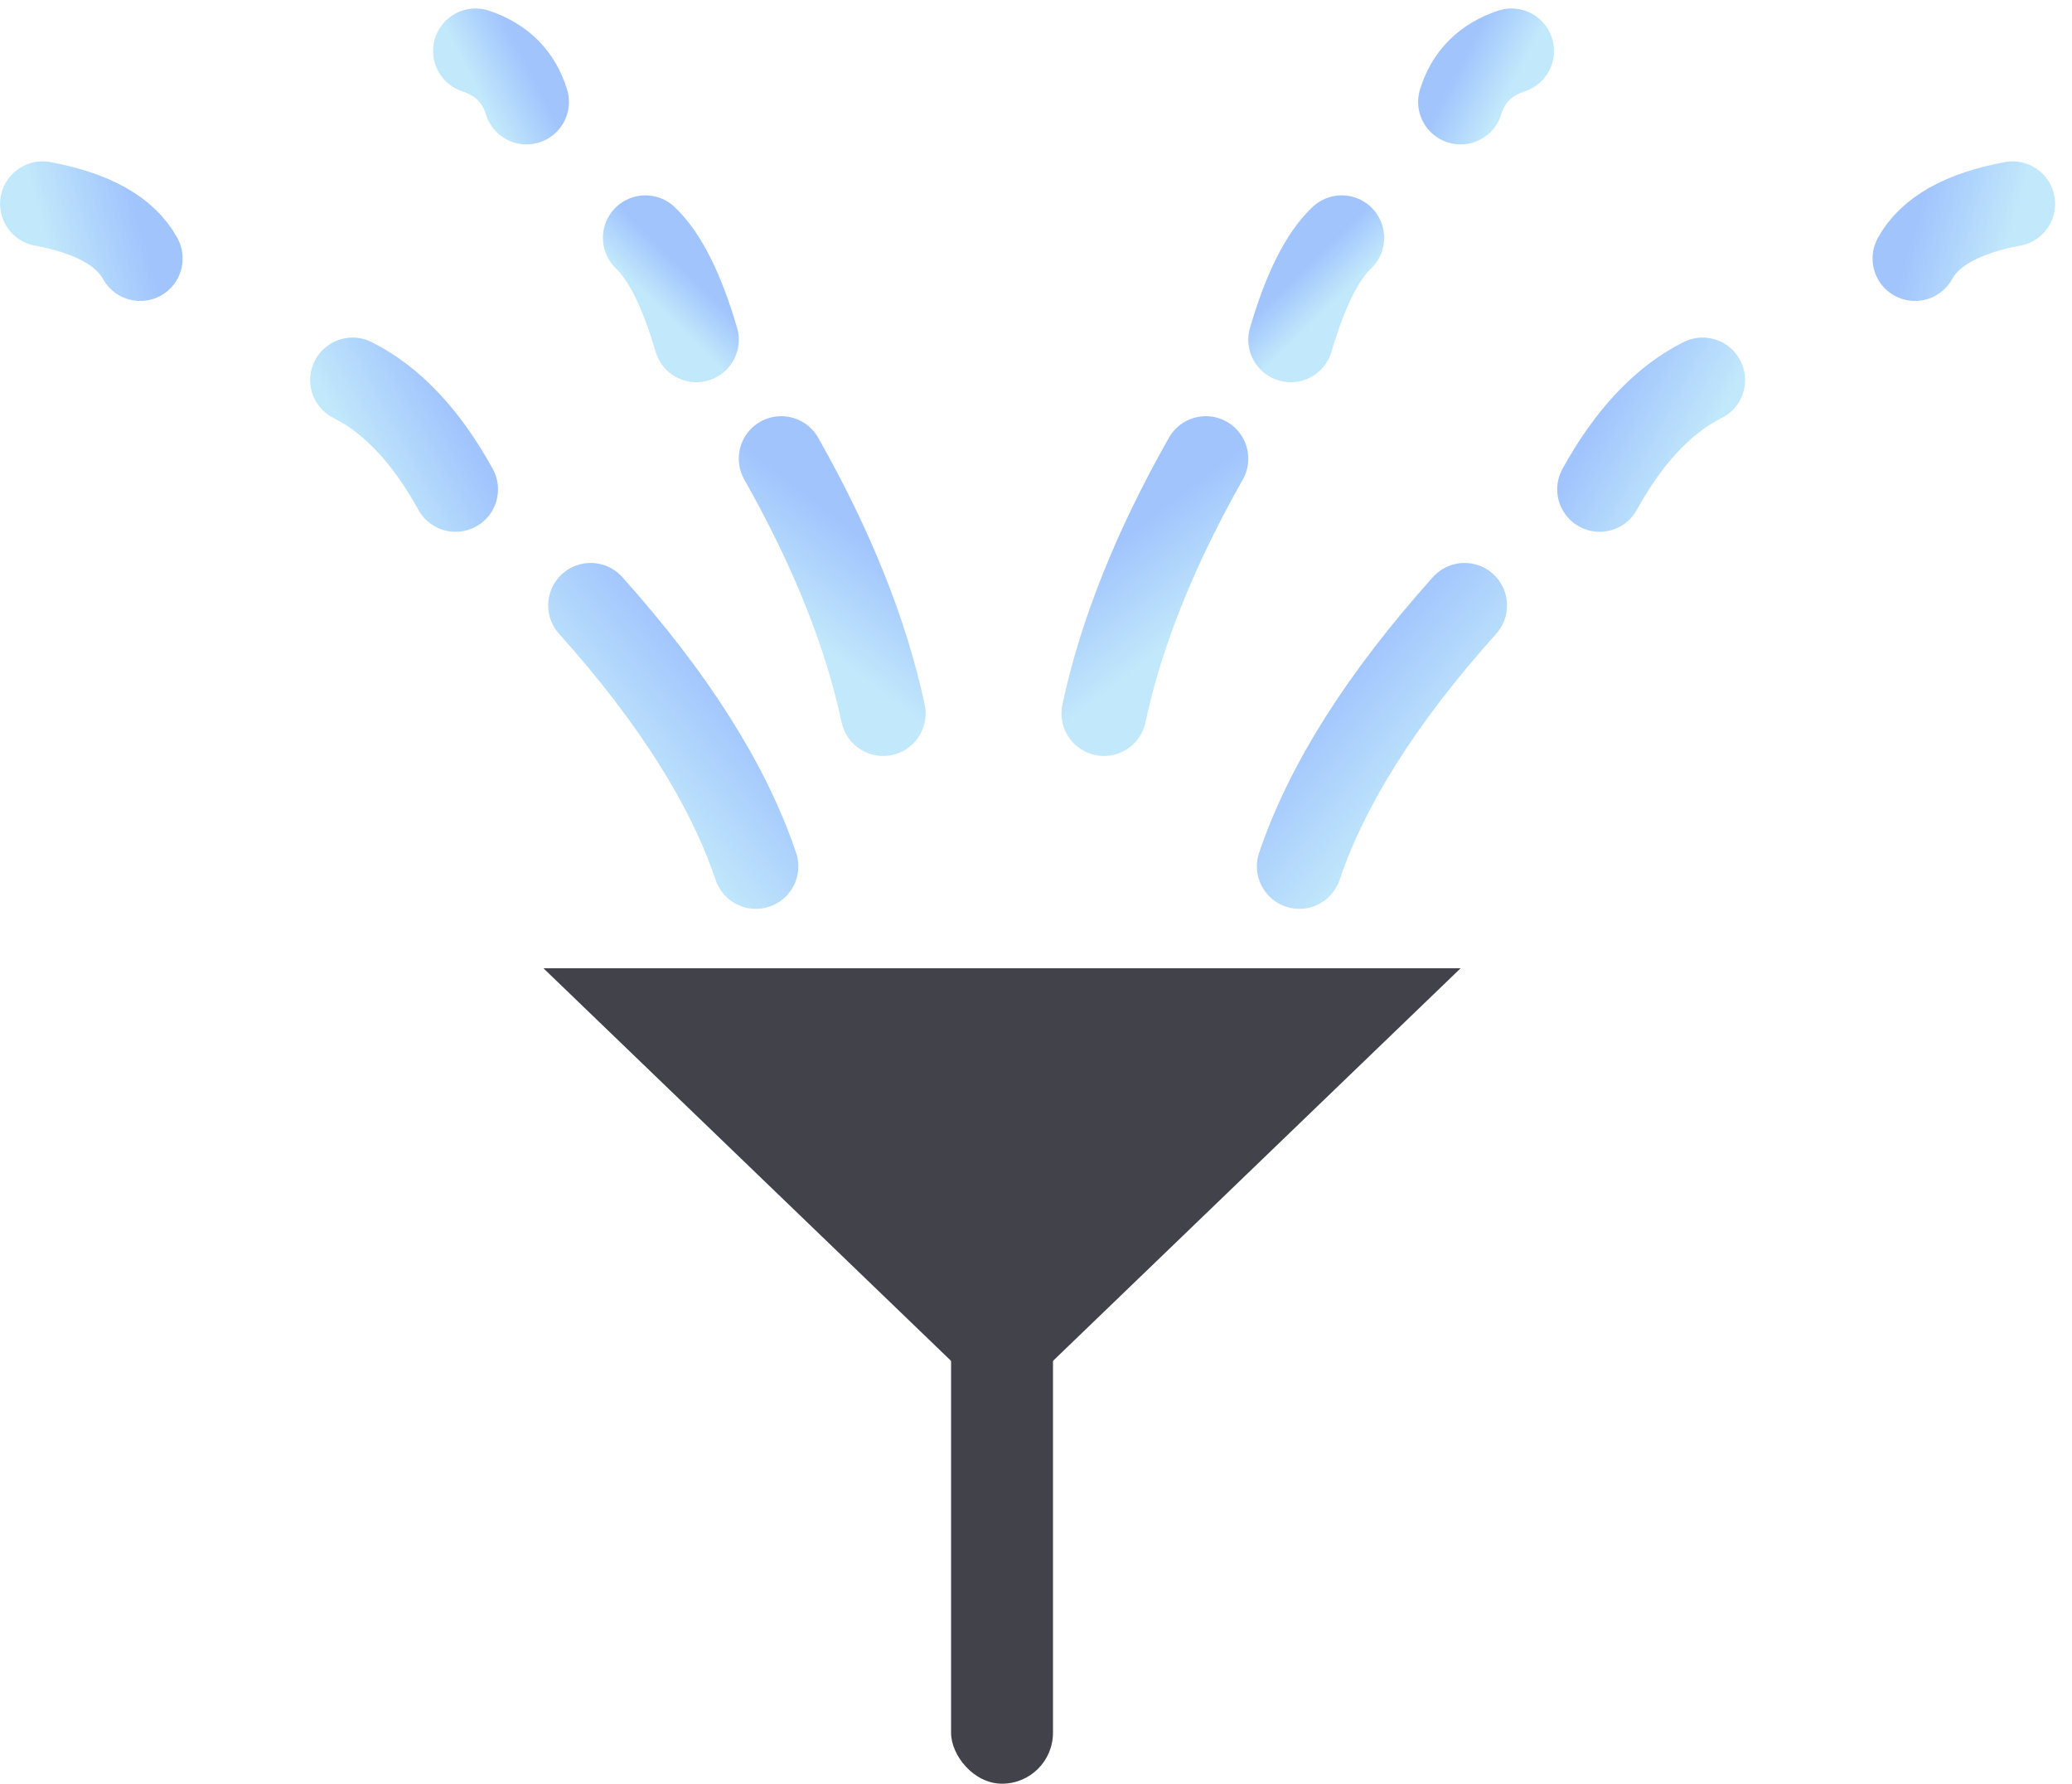<?xml version="1.0" encoding="UTF-8"?>
<svg width="122px" height="105px" viewBox="0 0 122 105" version="1.1" xmlns="http://www.w3.org/2000/svg" xmlns:xlink="http://www.w3.org/1999/xlink">
    <title>Group 19</title>
    <defs>
        <linearGradient x1="70.052%" y1="75.729%" x2="29.948%" y2="24.239%" id="linearGradient-1">
            <stop stop-color="#C2E9FB" offset="0%"></stop>
            <stop stop-color="#A1C4FD" offset="100%"></stop>
        </linearGradient>
        <linearGradient x1="94.395%" y1="75.729%" x2="5.605%" y2="24.239%" id="linearGradient-2">
            <stop stop-color="#C2E9FB" offset="0%"></stop>
            <stop stop-color="#A1C4FD" offset="100%"></stop>
        </linearGradient>
        <linearGradient x1="100%" y1="58.054%" x2="0%" y2="41.936%" id="linearGradient-3">
            <stop stop-color="#C2E9FB" offset="0%"></stop>
            <stop stop-color="#A1C4FD" offset="100%"></stop>
        </linearGradient>
        <linearGradient x1="58%" y1="75.729%" x2="42%" y2="24.239%" id="linearGradient-4">
            <stop stop-color="#C2E9FB" offset="0%"></stop>
            <stop stop-color="#A1C4FD" offset="100%"></stop>
        </linearGradient>
        <linearGradient x1="62.5%" y1="75.729%" x2="37.5%" y2="24.239%" id="linearGradient-5">
            <stop stop-color="#C2E9FB" offset="0%"></stop>
            <stop stop-color="#A1C4FD" offset="100%"></stop>
        </linearGradient>
        <linearGradient x1="100%" y1="75.729%" x2="0%" y2="24.239%" id="linearGradient-6">
            <stop stop-color="#C2E9FB" offset="0%"></stop>
            <stop stop-color="#A1C4FD" offset="100%"></stop>
        </linearGradient>
    </defs>
    <g id="Icons" stroke="none" stroke-width="1" fill="none" fill-rule="evenodd">
        <g id="Group-19" transform="translate(2.506, 3)">
            <rect id="Rectangle" fill="#41424A" x="53.494" y="69" width="6" height="33" rx="3"></rect>
            <polygon id="Triangle" fill="#41424A" transform="translate(56.494, 67) scale(1, -1) translate(-56.494, -67) " points="56.494 54 83.494 80 29.494 80"></polygon>
            <path d="M74,48 C75.625,43.183 78.868,38.062 83.728,32.639" id="Path-5" stroke="url(#linearGradient-1)" stroke-width="5" stroke-linecap="round"></path>
            <path d="M91.683,25.805 C93.406,22.682 95.427,20.538 97.745,19.372" id="Path-5" stroke="url(#linearGradient-2)" stroke-width="5" stroke-linecap="round"></path>
            <path d="M110.251,12.216 C111.126,10.622 113.042,9.55 116,9" id="Path-5" stroke="url(#linearGradient-3)" stroke-width="5" stroke-linecap="round"></path>
            <path d="M32.272,48 C33.897,43.183 37.14,38.062 42,32.639" id="Path-5" stroke="url(#linearGradient-1)" stroke-width="5" stroke-linecap="round" transform="translate(37.136, 40.32) scale(-1, 1) translate(-37.136, -40.32) "></path>
            <path d="M18.255,25.805 C19.977,22.682 21.998,20.538 24.317,19.372" id="Path-5" stroke="url(#linearGradient-2)" stroke-width="5" stroke-linecap="round" transform="translate(21.286, 22.589) scale(-1, 1) translate(-21.286, -22.589) "></path>
            <path d="M-2.27373675e-13,12.216 C0.874,10.622 2.791,9.55 5.749,9" id="Path-5" stroke="url(#linearGradient-3)" stroke-width="5" stroke-linecap="round" transform="translate(2.874, 10.608) scale(-1, 1) translate(-2.874, -10.608) "></path>
            <path d="M43.494,39 C44.496,34.296 46.496,29.296 49.494,24" id="Path-5" stroke="url(#linearGradient-4)" stroke-width="5" stroke-linecap="round" transform="translate(46.494, 31.5) scale(-1, 1) translate(-46.494, -31.5) "></path>
            <path d="M35.494,17 C36.347,14.087 37.347,12.087 38.494,11" id="Path-5" stroke="url(#linearGradient-5)" stroke-width="5" stroke-linecap="round" transform="translate(36.994, 14) scale(-1, 1) translate(-36.994, -14) "></path>
            <path d="M25.494,3 C25.95,1.513 26.95,0.513 28.494,0" id="Path-5" stroke="url(#linearGradient-6)" stroke-width="5" stroke-linecap="round" transform="translate(26.994, 1.5) scale(-1, 1) translate(-26.994, -1.5) "></path>
            <path d="M62.494,39 C63.496,34.296 65.496,29.296 68.494,24" id="Path-5" stroke="url(#linearGradient-4)" stroke-width="5" stroke-linecap="round"></path>
            <path d="M73.494,17 C74.347,14.087 75.347,12.087 76.494,11" id="Path-5" stroke="url(#linearGradient-5)" stroke-width="5" stroke-linecap="round"></path>
            <path d="M83.494,3 C83.95,1.513 84.95,0.513 86.494,0" id="Path-5" stroke="url(#linearGradient-6)" stroke-width="5" stroke-linecap="round"></path>
        </g>
    </g>
</svg>